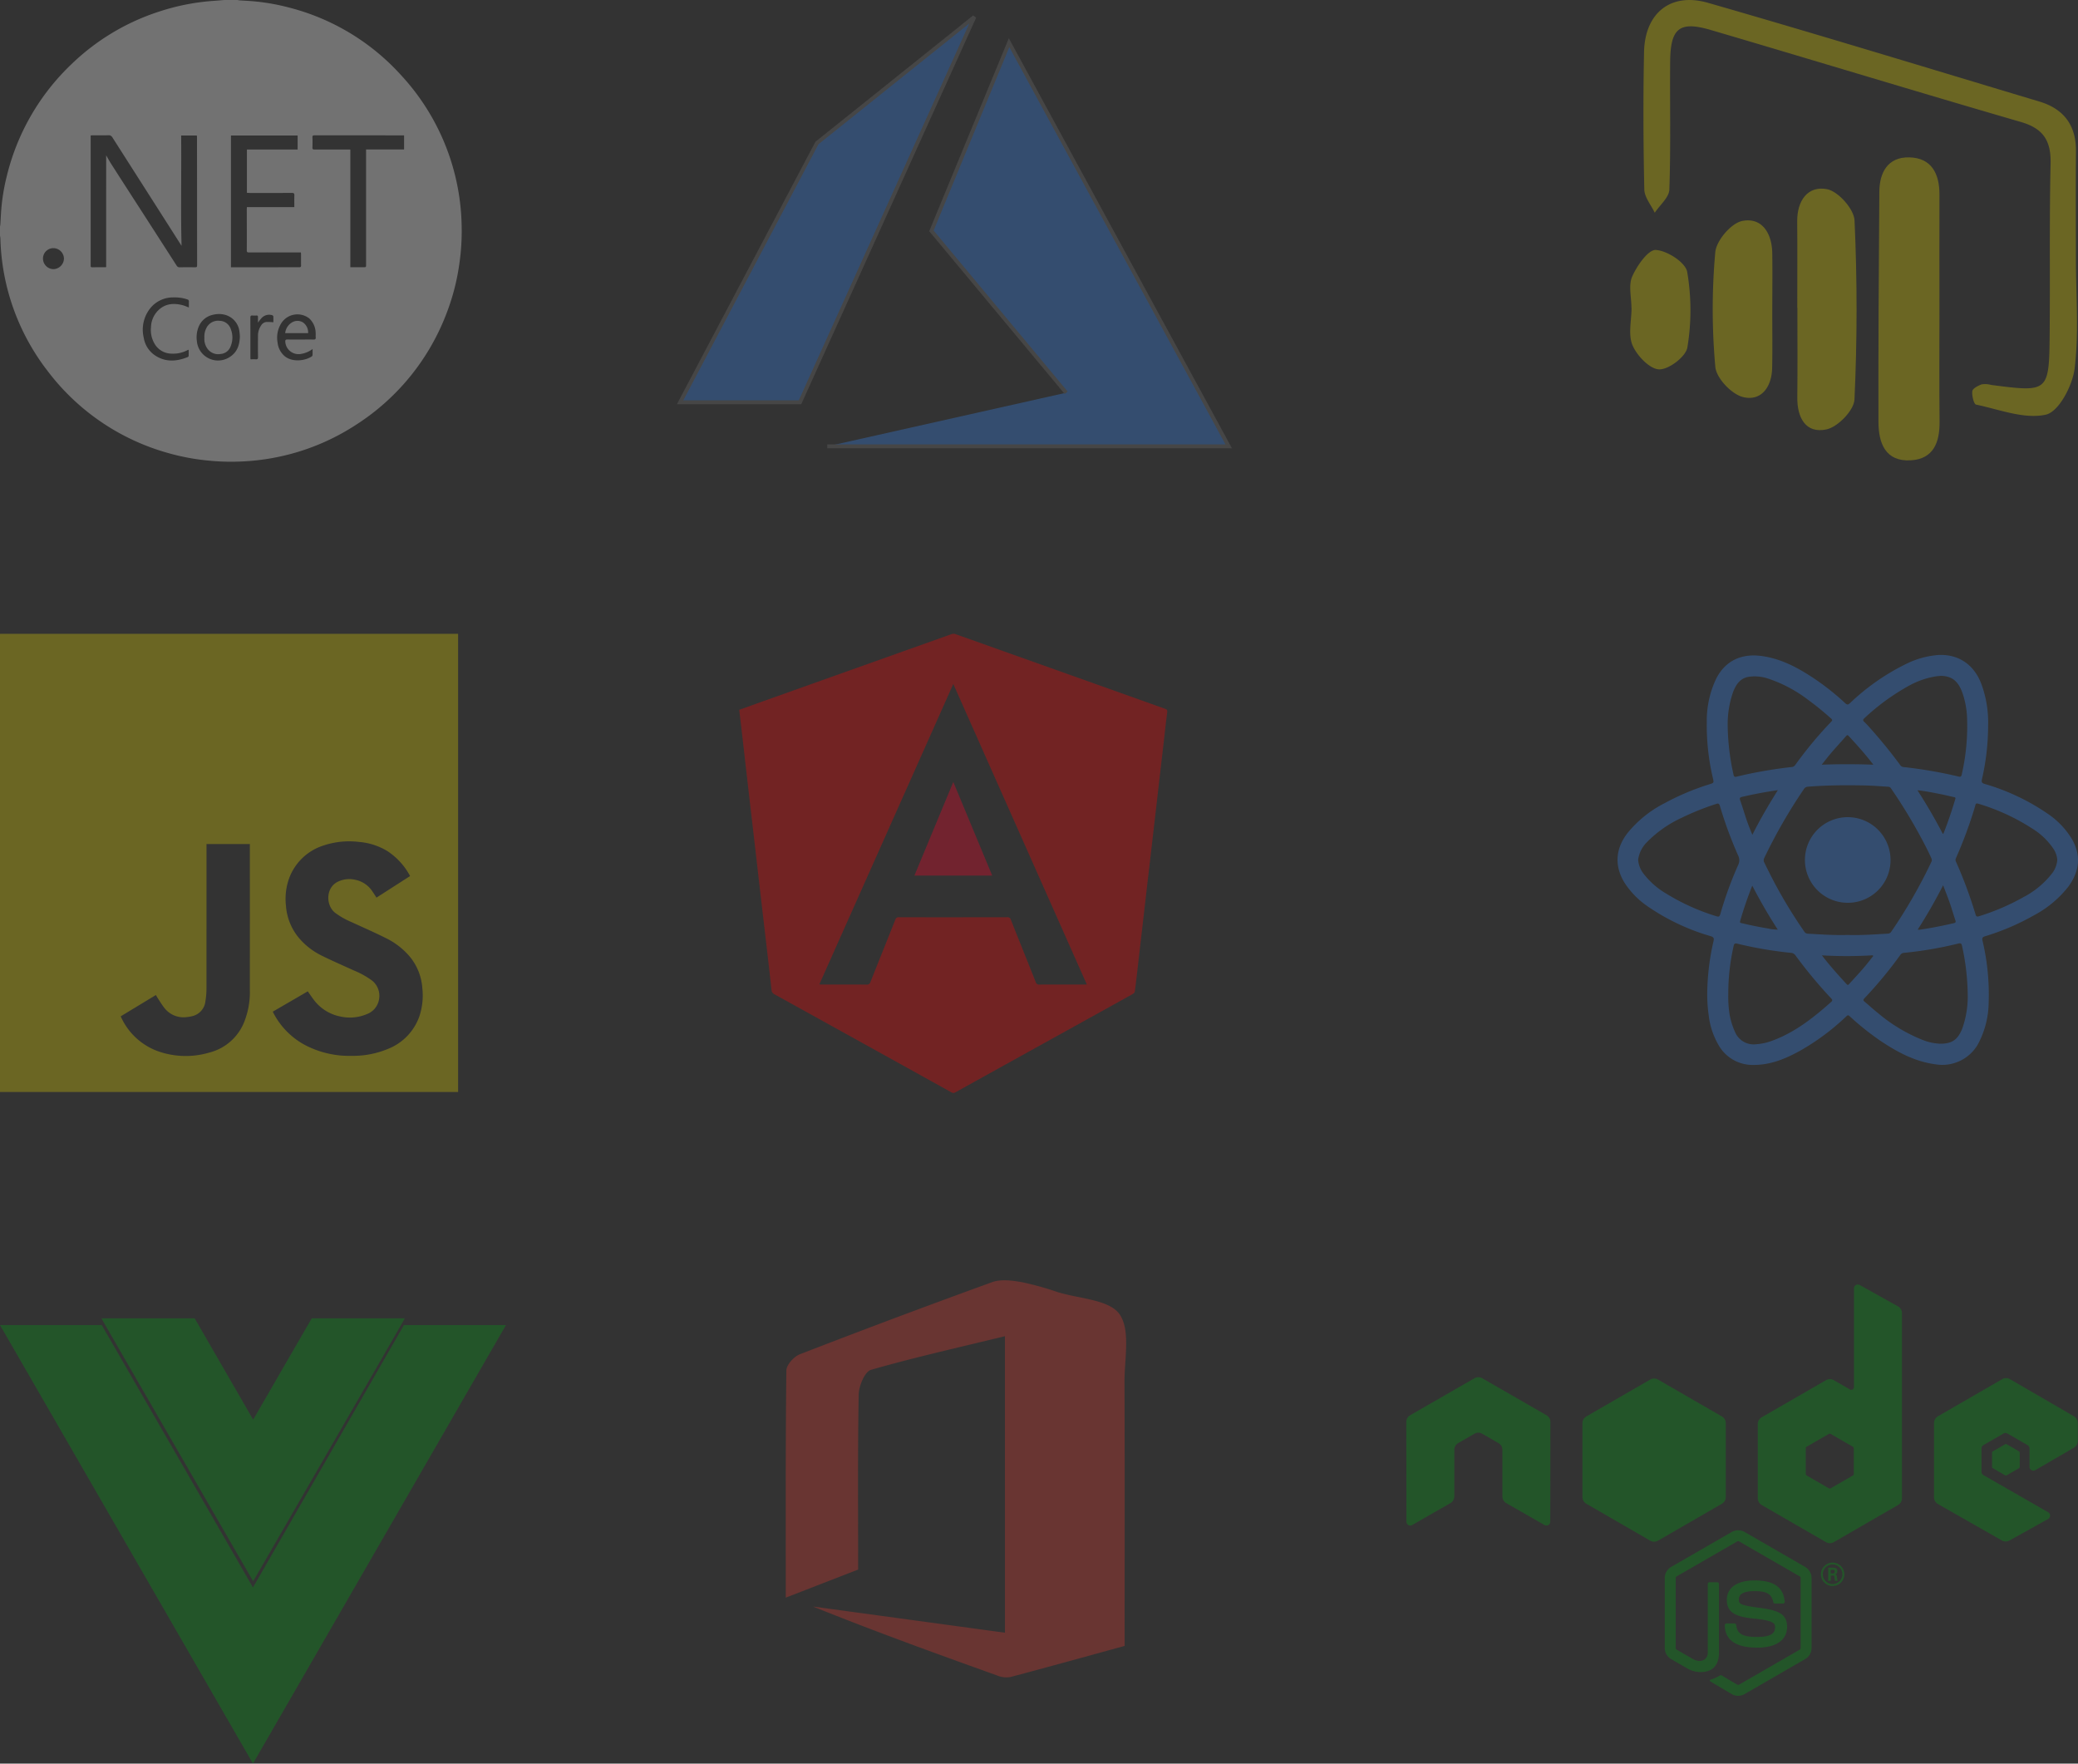 <svg xmlns="http://www.w3.org/2000/svg" xmlns:xlink="http://www.w3.org/1999/xlink" width="540.822" height="458.942" viewBox="0 0 540.822 458.942">
  <rect x="0" y="0" width="540.822" height="458.942" fill="#333333" stroke="none"/>
  <defs>
    <clipPath id="clip-path">
      <path id="Path_291" data-name="Path 291" d="M172.38,82.814,155.737,92.42a2.009,2.009,0,0,0-1.006,1.741v19.226a2.008,2.008,0,0,0,1.006,1.74l16.645,9.614a2.014,2.014,0,0,0,2.011,0l16.642-9.614a2.013,2.013,0,0,0,1-1.74V94.161a2.009,2.009,0,0,0-1.007-1.741l-16.64-9.606a2.023,2.023,0,0,0-2.015,0" transform="translate(-154.731 -82.545)" fill="#00a313"/>
    </clipPath>
  </defs>
  <g id="tools-full-color" transform="translate(-1165.999 -3013)">
    <g id="Group_771" data-name="Group 771" transform="translate(1165.999 3013)">
      <g id="Group_115" data-name="Group 115" transform="translate(0.001 164.939)">
        <path id="Path_274" data-name="Path 274" d="M-426.861,39.4H-546.087V-79.826h119.226Zm-48.23-20.9c.1.207.171.37.256.526a19.806,19.806,0,0,0,8.016,8.1A24.767,24.767,0,0,0-454.567,30a23.553,23.553,0,0,0,9.417-1.793,14.146,14.146,0,0,0,8.214-8.509,17.135,17.135,0,0,0,.773-7.233,14.469,14.469,0,0,0-3.182-8.174A18.925,18.925,0,0,0-445.5-.56c-2.957-1.494-6-2.819-9.012-4.207a20.444,20.444,0,0,1-4.384-2.481c-2.38-1.913-2.416-6.261.455-7.92a6.827,6.827,0,0,1,4.754-.659,6.957,6.957,0,0,1,4.553,3.084c.351.5.668,1.014,1.031,1.568l8.745-5.615a17.689,17.689,0,0,0-5.864-6.466,16.672,16.672,0,0,0-7.413-2.409,21.072,21.072,0,0,0-9.239.92,14.07,14.07,0,0,0-8.921,8.426,15.757,15.757,0,0,0-.873,7.212,14.66,14.66,0,0,0,3.591,8.674,18.416,18.416,0,0,0,5.64,4.317c2.748,1.363,5.566,2.584,8.359,3.856a23.044,23.044,0,0,1,4.519,2.451,5.057,5.057,0,0,1,2.134,5.018,4.952,4.952,0,0,1-3.142,3.914,11.335,11.335,0,0,1-6.892.648,11.388,11.388,0,0,1-7.181-4.658c-.457-.6-.874-1.235-1.343-1.9Zm-5.969-43.624h-11.281v.8q0,18.336-.011,36.672a19.965,19.965,0,0,1-.269,3.4,4.45,4.45,0,0,1-3.1,3.829,8.22,8.22,0,0,1-1.6.314,6.292,6.292,0,0,1-5.953-2.322c-.594-.747-1.092-1.572-1.623-2.369-.216-.325-.4-.67-.617-1.03l-9.159,5.546a16.864,16.864,0,0,0,9.648,9.065,21.632,21.632,0,0,0,13.4.371,13.278,13.278,0,0,0,8.963-7.647,20.927,20.927,0,0,0,1.6-8.652q.014-18.683,0-37.367Z" transform="translate(546.087 79.826)" fill="#ead801" opacity="0.31"/>
      </g>
      <g id="Group_117" data-name="Group 117" transform="translate(0.001 343.072)" opacity="0.31">
        <path id="Path_279" data-name="Path 279" d="M-334.348,42.261q-2.578,4.489-5.156,8.977-16.868,29.227-33.742,58.451c-.17.294-.346.584-.57.961-.157-.252-.264-.413-.361-.58q-19.4-33.612-38.807-67.226c-.109-.189-.2-.387-.3-.581h24.23c.1.172.208.343.308.517l14.581,25.256c.1.166.2.33.336.566.146-.228.248-.371.336-.523q3.776-6.538,7.549-13.077,3.681-6.371,7.369-12.738Z" transform="translate(439.71 -42.261)" fill="#00a313"/>
        <path id="Path_280" data-name="Path 280" d="M-588.249,172.336-654.087,58.217h26.472l39.366,68.293,39.3-68.293h26.542Z" transform="translate(654.087 -56.466)" fill="#00a313"/>
      </g>
      <g id="Group_118" data-name="Group 118" transform="translate(0 0)" opacity="0.31">
        <path id="Path_281" data-name="Path 281" d="M2233.435-421.768h3.405c.212.034.423.084.636.1,1.081.074,2.164.122,3.244.211a55.174,55.174,0,0,1,9.635,1.677,58.944,58.944,0,0,1,28.844,17.33,59.237,59.237,0,0,1,15.992,39.729,57.73,57.73,0,0,1-.561,9.28,57.55,57.55,0,0,1-3.152,12.622,59.511,59.511,0,0,1-23.7,29.544,59.053,59.053,0,0,1-29.3,9.571,59.11,59.11,0,0,1-9.84-.271,57.465,57.465,0,0,1-9.739-1.869,59.265,59.265,0,0,1-31.346-21.223,58.738,58.738,0,0,1-12.411-34.557c-.011-.313-.073-.624-.111-.936v-2.2c.034-.212.085-.422.1-.635.079-1.23.133-2.462.224-3.691a53.043,53.043,0,0,1,1.415-8.707,59.614,59.614,0,0,1,17.051-29.447,58.893,58.893,0,0,1,22.745-13.552,58.274,58.274,0,0,1,14.28-2.766C2231.714-421.621,2232.574-421.7,2233.435-421.768Zm-30.764,40.417c.4.692.831,1.5,1.324,2.27q3.656,5.709,7.34,11.4,4.838,7.508,9.666,15.021a.867.867,0,0,0,.85.453c1.235-.024,2.471-.009,3.706-.009.781,0,.782,0,.781-.793q-.012-16.427-.026-32.854c0-.133,0-.268-.009-.4a1.432,1.432,0,0,0-.061-.239h-4.058c.1,9.615-.147,19.19.11,28.712-1.779-2.792-3.587-5.633-5.4-8.472q-6.3-9.87-12.6-19.744a1.047,1.047,0,0,0-1.041-.561c-1.351.037-2.7.012-4.057.014-.175,0-.351.018-.561.029v33.606a1.943,1.943,0,0,1,0,.25c-.046.348.1.464.45.458,1.085-.019,2.17-.006,3.255-.009a2.27,2.27,0,0,0,.326-.047Zm49.83-5.156h-17.355v34.292h.638q4.932,0,9.865,0c2.42,0,4.841-.016,7.261-.006.372,0,.493-.109.485-.483-.021-.984,0-1.97-.006-2.955a3.8,3.8,0,0,0-.05-.417h-.677c-4.273,0-8.546-.015-12.819,0-.419,0-.576-.077-.573-.542.017-3.572,0-7.145,0-10.717,0-.16.016-.321.028-.538h12.343c0-1.058-.028-2.057.012-3.054.021-.52-.159-.642-.654-.639-3.672.019-7.345.011-11.017.008-.226,0-.452-.025-.684-.039V-382.86h13.2Zm13.716,3.645v30.634h3.372c.725,0,.725,0,.725-.729q0-14.62,0-29.24v-.675h9.892v-3.669h-1.126q-11.064,0-22.129-.005c-.378,0-.625.012-.6.516.043.882.034,1.769,0,2.653-.015.433.145.525.547.523,2.87-.015,5.74-.008,8.611-.008Zm-9.823,51.919a6.817,6.817,0,0,1-2.993,1.274,3.456,3.456,0,0,1-4.114-3.142c-.029-.443.074-.62.56-.609,1.334.031,2.669.011,4,.011.935,0,1.87-.019,2.8.008.444.012.6-.144.559-.58-.033-.364.016-.735-.013-1.1a5.27,5.27,0,0,0-1.679-3.829,4.99,4.99,0,0,0-7.261,1.243,7.07,7.07,0,0,0-.965,5.084,5.356,5.356,0,0,0,1.8,3.467c1.883,1.623,5.218,1.318,7.052.129a.532.532,0,0,0,.232-.346C2256.409-329.813,2256.393-330.294,2256.393-330.943Zm-32.2-10.807c0-.553-.013-1.046.005-1.539a.523.523,0,0,0-.431-.57,10.389,10.389,0,0,0-3.74-.513,7.587,7.587,0,0,0-6.041,3.024,8.926,8.926,0,0,0-1.544,7.444,6.841,6.841,0,0,0,2.882,4.581c2.748,1.855,5.649,1.651,8.581.474a.411.411,0,0,0,.23-.28c.023-.522.011-1.046.011-1.631a3.753,3.753,0,0,0-.357.135,7.953,7.953,0,0,1-4.1.882,5.146,5.146,0,0,1-4.264-2.31,7.057,7.057,0,0,1-1.09-4.578,6.36,6.36,0,0,1,2.272-4.723c1.8-1.495,3.866-1.537,6.008-.979C2223.121-342.2,2223.6-341.97,2224.194-341.749Zm13.274,7.481c-.023-.26-.033-.678-.1-1.087a5.118,5.118,0,0,0-3.633-4.453,6.235,6.235,0,0,0-3.258-.046,5.167,5.167,0,0,0-3.671,2.97,7.15,7.15,0,0,0-.528,3.9,5.534,5.534,0,0,0,8.587,4.1C2236.742-330.09,2237.419-331.958,2237.468-334.268Zm4.714-3.549c0-.483-.012-.96,0-1.437.011-.305-.109-.421-.41-.407a6.264,6.264,0,0,1-1,0c-.48-.055-.577.153-.574.594.016,3.4.008,6.807.01,10.211,0,.178.016.355.028.586.473,0,.906-.03,1.332.008.474.042.631-.11.623-.6-.028-1.868-.02-3.737-.008-5.606a4.662,4.662,0,0,1,.83-2.628,1.815,1.815,0,0,1,1.335-.882,14.81,14.81,0,0,1,1.837.075c0-.456.017-1-.014-1.548-.007-.107-.187-.263-.314-.3a2.691,2.691,0,0,0-2.678.684A12.145,12.145,0,0,0,2242.181-337.817Zm-53.275-19.377a2.711,2.711,0,0,0-2.681,2.716,2.764,2.764,0,0,0,2.723,2.751,2.812,2.812,0,0,0,2.732-2.766A2.78,2.78,0,0,0,2188.906-357.194Z" transform="translate(-2175.038 421.768)" fill="#fff"/>
        <path id="Path_282" data-name="Path 282" d="M2921.47,414.374h-5.963a3.64,3.64,0,0,1,1.689-2.731,2.721,2.721,0,0,1,3.028.013A3.184,3.184,0,0,1,2921.47,414.374Z" transform="translate(-2841.279 -327.689)" fill="#fff"/>
        <path id="Path_283" data-name="Path 283" d="M2705.582,415.369a4.694,4.694,0,0,1,.491-2.453,3.378,3.378,0,0,1,3.485-1.935,3.113,3.113,0,0,1,2.9,2.174,5.949,5.949,0,0,1-.073,4.526,2.989,2.989,0,0,1-2.587,1.928,3.445,3.445,0,0,1-3.489-1.473A4.289,4.289,0,0,1,2705.582,415.369Z" transform="translate(-2652.385 -327.493)" fill="#fff"/>
      </g>
    </g>
    <g id="Group_770" data-name="Group 770" transform="translate(1532.001 3013.001)">
      <g id="Group_119" data-name="Group 119" transform="translate(54.98 170.436)" opacity="0.31">
        <path id="Path_284" data-name="Path 284" d="M2394.2-141.619a21.191,21.191,0,0,0-6.469-6.742,56.8,56.8,0,0,0-16.268-7.67c-.632-.2-.907-.385-.734-1.184a62.394,62.394,0,0,0,1.617-14.054,28.9,28.9,0,0,0-1.718-10.669c-1.882-5.109-5.942-7.913-11.233-7.648a22.608,22.608,0,0,0-8.36,2.313,58.194,58.194,0,0,0-14.623,10.195c-.466.425-.733.516-1.24.048a65.1,65.1,0,0,0-7.466-6c-4.366-2.981-8.927-5.55-14.278-6.291-5.085-.7-9.318,1.048-11.8,5.783a25.348,25.348,0,0,0-2.5,11.341,59.658,59.658,0,0,0,1.591,14.664c.27,1.209.283,1.215-.861,1.578a64.234,64.234,0,0,0-11.664,4.906,29.856,29.856,0,0,0-9.783,7.905c-3.064,4.057-3.351,8.427-.729,12.763a21.716,21.716,0,0,0,6.2,6.3,56.547,56.547,0,0,0,16.271,7.669c.74.231.9.519.73,1.272a63.413,63.413,0,0,0-1.634,13.118,39.144,39.144,0,0,0,.367,6.142,19.988,19.988,0,0,0,2.5,7.671,10.171,10.171,0,0,0,9.08,5.3c4.448.046,8.372-1.579,12.149-3.657a61.056,61.056,0,0,0,12.131-9.022c.321-.3.5-.305.827-.008a70.336,70.336,0,0,0,7.734,6.215c4.5,3.038,9.179,5.615,14.711,6.323a10.682,10.682,0,0,0,10.954-5.24A23.544,23.544,0,0,0,2372.49-99.2a60.575,60.575,0,0,0-1.6-16.033c-.15-.688-.014-.95.644-1.155a62.5,62.5,0,0,0,12.727-5.446,28.09,28.09,0,0,0,8.95-7.451C2396.075-133.186,2396.646-137.289,2394.2-141.619Zm-54.09-31.494a57.891,57.891,0,0,1,11.209-8.24,21.678,21.678,0,0,1,7.436-2.677c.422-.057.848-.087,1.273-.129,2.828.045,4.471,1.293,5.594,4.313a22.434,22.434,0,0,1,1.24,6.432,56.636,56.636,0,0,1-1.376,14.916c-.1.513-.282.679-.8.548a117.547,117.547,0,0,0-14.374-2.481,1.1,1.1,0,0,1-.831-.489c-2.531-3.452-5.247-6.753-8.1-9.939-.4-.446-.807-.89-1.246-1.3C2339.768-172.5,2339.695-172.733,2340.114-173.113ZM2307.8-120.327a95.842,95.842,0,0,1,3.169-9.24,132.081,132.081,0,0,0,6.631,11.441,11.444,11.444,0,0,1-2.671-.321c-2.248-.362-4.478-.818-6.693-1.353C2307.94-119.872,2307.68-119.886,2307.8-120.327Zm.554-32.352c3.016-.7,6.054-1.271,9.266-1.737-2.361,3.78-4.576,7.512-6.623,11.612a50.715,50.715,0,0,1-1.832-4.844c-.454-1.379-.864-2.773-1.356-4.138C2307.588-152.4,2307.809-152.552,2308.356-152.679Zm5.774,17.176a1.292,1.292,0,0,1-.038-1.271,136.528,136.528,0,0,1,10.282-17.875,1.316,1.316,0,0,1,1.09-.668c4.988-.4,9.985-.413,14.981-.316,1.965.038,3.927.222,5.892.324a.918.918,0,0,1,.76.467,137.148,137.148,0,0,1,7.268,11.809c1.134,2.081,2.242,4.175,3.215,6.339a1.03,1.03,0,0,1-.007.964,133.316,133.316,0,0,1-10.4,18.1,1.144,1.144,0,0,1-.976.555c-3.476.2-6.95.46-10.4.342-3.493.107-6.938-.138-10.387-.335a1.056,1.056,0,0,1-.894-.527,126.038,126.038,0,0,1-6.736-10.828C2316.484-130.743,2315.295-133.116,2314.131-135.5Zm46.511,5.831c.61,1.612,1.192,3.056,1.7,4.525.524,1.505.971,3.037,1.469,4.551.123.373.183.655-.315.773-2.962.7-5.945,1.286-8.957,1.723a3.349,3.349,0,0,1-.518-.023C2356.415-121.865,2358.579-125.634,2360.642-129.671Zm3.16-22.4c-.9,3.009-1.9,5.977-3.058,8.9-.018.045-.086.069-.183.144-2-3.857-4.178-7.6-6.609-11.361,2.173.221,4.155.647,6.143,1.032,1.118.216,2.221.508,3.336.744C2363.76-152.545,2363.927-152.49,2363.8-152.071Zm-28.437-16.394c.218-.248.377-.391.671-.074,2.208,2.383,4.381,4.795,6.443,7.5-4.521-.16-8.894-.169-13.448,0,.922-1.141,1.73-2.192,2.592-3.2C2332.852-165.663,2334.123-167.051,2335.366-168.464Zm-29.429-11.392c.754-1.973,1.842-3.689,4.118-4.055a11.01,11.01,0,0,1,4.9.419,35.78,35.78,0,0,1,10.341,5.42,77.606,77.606,0,0,1,6.179,5.008c.327.285.392.477.059.818a102.771,102.771,0,0,0-9.4,11.313,1.269,1.269,0,0,1-1,.514,117.173,117.173,0,0,0-14.288,2.5c-.439.111-.64.005-.749-.5A61.508,61.508,0,0,1,2304.569-171,25.456,25.456,0,0,1,2305.937-179.857Zm-3.3,57.733c-.171.6-.382.726-1,.523a55.966,55.966,0,0,1-13-5.853,20.589,20.589,0,0,1-6.11-5.41,6.732,6.732,0,0,1-1.26-3.436,7.96,7.96,0,0,1,2.389-4.686,30.523,30.523,0,0,1,8.938-6.238,68.177,68.177,0,0,1,8.967-3.6c.61-.2.8-.081.989.533a105.426,105.426,0,0,0,4.721,12.834,2.749,2.749,0,0,1,.047,2.48A95.811,95.811,0,0,0,2302.639-122.123Zm28.824,22.858c-4.665,4.156-9.536,7.991-15.516,10.134a14.478,14.478,0,0,1-4,.842,5.233,5.233,0,0,1-5.421-3.1,18.68,18.68,0,0,1-1.6-5.646,32.179,32.179,0,0,1-.2-4.525,55.976,55.976,0,0,1,1.39-12.281c.12-.59.315-.78.954-.624a101.983,101.983,0,0,0,13.954,2.386,1.568,1.568,0,0,1,1.2.679,120.147,120.147,0,0,0,9.285,11.179C2331.9-99.814,2331.834-99.6,2331.463-99.265Zm4.81-4.8c-.2.223-.386.529-.746.136-2.175-2.377-4.345-4.756-6.43-7.493a110.056,110.056,0,0,0,13.235-.015l.114.2c-.851,1.058-1.674,2.141-2.562,3.167C2338.708-106.714,2337.483-105.4,2336.273-104.07Zm29.37,11.637c-1.156,2.983-2.752,4.071-5.927,3.994a13.874,13.874,0,0,1-4.482-1.008,42.109,42.109,0,0,1-11.4-6.84c-1.25-.992-2.425-2.079-3.65-3.1-.373-.312-.363-.514-.023-.87a107.766,107.766,0,0,0,9.324-11.26,1.278,1.278,0,0,1,.991-.566,98.88,98.88,0,0,0,14.041-2.4c.624-.155.9-.137,1.057.626a61.817,61.817,0,0,1,1.462,12.189A25.194,25.194,0,0,1,2365.643-92.433Zm23.446-40.446a22.829,22.829,0,0,1-7.562,6.315,59.284,59.284,0,0,1-11.542,4.956c-.616.2-.76.017-.919-.517a114.978,114.978,0,0,0-5.092-13.706.993.993,0,0,1,0-.886,112.585,112.585,0,0,0,5-13.556c.111-.377.1-.851.812-.622a54.621,54.621,0,0,1,14.173,6.546,17.936,17.936,0,0,1,5.532,5.4,6.146,6.146,0,0,1,.863,2.645A6.609,6.609,0,0,1,2389.089-132.879Z" transform="translate(-2275.899 189.602)" fill="#3888f4"/>
        <path id="Path_285" data-name="Path 285" d="M2570.856,78.534a11.14,11.14,0,1,1,11.133-11.143A11.1,11.1,0,0,1,2570.856,78.534Z" transform="translate(-2510.939 -14.037)" fill="#3888f4"/>
      </g>
      <g id="Group_123" data-name="Group 123" transform="translate(0 334.277)" opacity="0.31">
        <path id="Path_286" data-name="Path 286" d="M246.141,258.945a3.321,3.321,0,0,1-1.655-.442l-5.269-3.119c-.787-.44-.4-.6-.143-.685a10.63,10.63,0,0,0,2.382-1.087.4.4,0,0,1,.392.028l4.048,2.4a.533.533,0,0,0,.489,0l15.782-9.11a.5.5,0,0,0,.241-.427V228.292a.507.507,0,0,0-.244-.435l-15.776-9.1a.486.486,0,0,0-.486,0l-15.773,9.1a.5.5,0,0,0-.25.431V246.5a.486.486,0,0,0,.245.423l4.322,2.5c2.347,1.173,3.781-.209,3.781-1.6V229.845a.45.45,0,0,1,.458-.454h2a.452.452,0,0,1,.454.454v17.983c0,3.129-1.707,4.926-4.673,4.926a6.764,6.764,0,0,1-3.638-.988l-4.14-2.386a3.337,3.337,0,0,1-1.655-2.88V228.288a3.316,3.316,0,0,1,1.655-2.876l15.8-9.114a3.46,3.46,0,0,1,3.318,0l15.779,9.118a3.33,3.33,0,0,1,1.655,2.876V246.5a3.339,3.339,0,0,1-1.655,2.876L247.8,258.494a3.315,3.315,0,0,1-1.663.442" transform="translate(-159.764 -151.914)" fill="#00a313"/>
        <path id="Path_287" data-name="Path 287" d="M288.143,266.338c-6.906,0-8.353-3.17-8.353-5.829a.454.454,0,0,1,.457-.454h2.039a.457.457,0,0,1,.45.386c.308,2.077,1.225,3.125,5.4,3.125,3.326,0,4.741-.751,4.741-2.515,0-1.015-.4-1.77-5.57-2.276-4.322-.427-6.992-1.379-6.992-4.835,0-3.184,2.686-5.08,7.186-5.08,5.053,0,7.557,1.754,7.873,5.523a.46.46,0,0,1-.122.352.47.47,0,0,1-.336.146h-2.05a.453.453,0,0,1-.443-.356c-.494-2.185-1.687-2.884-4.93-2.884-3.631,0-4.053,1.264-4.053,2.212,0,1.15.5,1.485,5.4,2.133,4.851.644,7.154,1.553,7.154,4.962,0,3.437-2.868,5.408-7.869,5.408m19.223-19.314h.529a.46.46,0,0,0,.518-.482c0-.466-.32-.466-.5-.466h-.545Zm-.644-1.493h1.173c.4,0,1.193,0,1.193.9a.784.784,0,0,1-.644.838c.47.031.5.34.565.774a3.332,3.332,0,0,0,.178.9h-.723c-.02-.158-.13-1.027-.13-1.075-.047-.194-.115-.288-.356-.288h-.6v1.367h-.66Zm-1.41,1.7a2.55,2.55,0,1,0,2.54-2.544,2.553,2.553,0,0,0-2.54,2.544m5.594.012a3.042,3.042,0,1,1-3.042-3.042,3.051,3.051,0,0,1,3.042,3.042" transform="translate(-196.892 -171.856)" fill="#00a313"/>
        <path id="Path_288" data-name="Path 288" d="M37.506,35.772a2.021,2.021,0,0,0-1.011-1.756L19.762,24.389a1.955,1.955,0,0,0-.92-.265H18.67a1.987,1.987,0,0,0-.924.265L1.013,34.016A2.036,2.036,0,0,0,0,35.774L.038,61.706a1,1,0,0,0,.5.873.956.956,0,0,0,1,0l9.947-5.7A2.04,2.04,0,0,0,12.5,55.128V43.014a2.016,2.016,0,0,1,1.009-1.75l4.235-2.439a2.011,2.011,0,0,1,1.012-.272,1.973,1.973,0,0,1,1.005.271L24,41.262a2.016,2.016,0,0,1,1.012,1.75V55.126A2.046,2.046,0,0,0,26.02,56.88l9.941,5.693a.988.988,0,0,0,1.012,0,1.015,1.015,0,0,0,.5-.873Zm78.958,13.5a.5.5,0,0,1-.253.437l-5.747,3.313a.506.506,0,0,1-.5,0l-5.748-3.313a.5.5,0,0,1-.253-.437V42.638a.509.509,0,0,1,.249-.439l5.744-3.318a.511.511,0,0,1,.51,0l5.748,3.318a.5.5,0,0,1,.253.439ZM118.016.128a1.01,1.01,0,0,0-1.5.884V26.69a.707.707,0,0,1-1.06.612l-4.192-2.414a2.017,2.017,0,0,0-2.02,0L92.5,34.549a2.016,2.016,0,0,0-1.011,1.746V55.621a2.022,2.022,0,0,0,1.011,1.75l16.738,9.667a2.03,2.03,0,0,0,2.022,0L128,57.367a2.026,2.026,0,0,0,1.011-1.75V7.452a2.025,2.025,0,0,0-1.039-1.766Zm55.739,42.335a2.021,2.021,0,0,0,1-1.747V36.033a2.022,2.022,0,0,0-1.006-1.748L157.122,24.63a2.019,2.019,0,0,0-2.027,0l-16.734,9.659a2.018,2.018,0,0,0-1.011,1.75V55.357a2.028,2.028,0,0,0,1.019,1.758L155,66.592a2.015,2.015,0,0,0,1.983.012l10.058-5.59a1.009,1.009,0,0,0,.008-1.758l-16.837-9.663a1,1,0,0,1-.51-.873V42.66a1,1,0,0,1,.505-.876l5.238-3.022a1,1,0,0,1,1.007,0l5.243,3.022a1.007,1.007,0,0,1,.505.873v4.764a1.008,1.008,0,0,0,1.517.873Z" transform="translate(-0.001 -0.001)" fill="#00a313" fill-rule="evenodd"/>
        <path id="Path_289" data-name="Path 289" d="M517.957,140.141a.384.384,0,0,1,.387,0l3.212,1.853a.388.388,0,0,1,.193.336v3.71a.388.388,0,0,1-.193.336l-3.212,1.853a.384.384,0,0,1-.387,0l-3.21-1.853a.386.386,0,0,1-.2-.336v-3.71a.382.382,0,0,1,.194-.336Z" transform="translate(-362.095 -98.582)" fill="#00a313" fill-rule="evenodd"/>
        <g id="Group_122" data-name="Group 122" transform="translate(45.845 24.457)">
          <g id="Group_121" data-name="Group 121" clip-path="url(#clip-path)">
            <g id="Group_120" data-name="Group 120" transform="translate(-16.82 -14.744)">
              <path id="Path_290" data-name="Path 290" d="M168.908,55.771l-46.9-22.988L97.963,81.838l46.9,22.989Z" transform="translate(-97.963 -32.783)" fill="#00a313"/>
            </g>
          </g>
        </g>
      </g>
      <g id="Group_129" data-name="Group 129" transform="translate(58.279 0)" opacity="0.31">
        <path id="Path_302" data-name="Path 302" d="M-607.028,50.634c.008,9.425.8,18.947-.337,28.234-.544,4.437-4.112,11.23-7.45,11.991-5.593,1.273-12.116-1.333-18.186-2.6-.6-.126-1.137-2.345-.99-3.5.091-.7,1.486-1.422,2.429-1.765a5.709,5.709,0,0,1,2.459.144c15.027,1.941,15.1,1.945,15.245-13.5.139-14.7-.1-29.4.241-44.086.134-5.9-1.839-9.132-7.706-10.835-26.943-7.825-53.779-16.019-80.7-23.938-8.2-2.41-10.537-.5-10.609,8.247-.09,11.091.174,22.191-.208,33.269-.07,2.053-2.474,4.027-3.8,6.035-.948-2.013-2.673-4.011-2.717-6.045-.26-11.919-.313-23.849-.069-35.768.208-10.153,6.914-15.614,16.649-12.815C-673.94-8.01-645.252.778-616.515,9.4q9.59,2.877,9.5,12.954C-607.094,31.783-607.038,41.208-607.028,50.634Z" transform="translate(723.027 17.033)" fill="#ead801"/>
        <path id="Path_303" data-name="Path 303" d="M-667.19,47.05c0,9.711-.07,19.424.033,29.137.057,5.348-1.552,9.706-7.457,10.066-6.676.407-8.433-4.542-8.447-9.969-.05-19.977.084-39.956.231-59.933.037-5.043,2.234-9.023,7.718-8.934,5.839.094,7.943,4.224,7.926,9.661C-667.216,27.07-667.195,37.059-667.19,47.05Z" transform="translate(747.668 33.534)" fill="#ead801"/>
        <path id="Path_304" data-name="Path 304" d="M-695.673,43.293c0-7.5.052-14.991-.017-22.484-.048-5.358,2.717-9.356,7.762-8.393,2.91.554,7.023,5.176,7.159,8.125.712,15.513.7,31.093-.015,46.607-.129,2.822-4.325,7.152-7.288,7.783-5.4,1.151-7.647-3.04-7.589-8.319.085-7.772.022-15.545.022-23.318Z" transform="translate(739.151 36.812)" fill="#ead801"/>
        <path id="Path_305" data-name="Path 305" d="M-693.318,40.677c-.008,4.985.077,9.971-.032,14.952-.109,4.913-2.839,8.735-7.586,7.551-2.981-.744-6.938-4.911-7.2-7.835a166.31,166.31,0,0,1-.017-29.844c.271-3.03,4.13-7.562,7.006-8.139,5.145-1.03,7.745,3.206,7.825,8.363C-693.247,30.708-693.308,35.692-693.318,40.677Z" transform="translate(730.29 40.142)" fill="#ead801"/>
        <path id="Path_306" data-name="Path 306" d="M-721.32,36.851c0-2.75-.816-5.861.208-8.159,1.253-2.812,4.169-7,6.143-6.887,2.951.176,7.7,3.229,8.157,5.7a59.013,59.013,0,0,1,.052,19.649c-.382,2.39-4.807,5.775-7.324,5.723-2.444-.052-5.765-3.519-6.941-6.241-1.2-2.785-.266-6.487-.266-9.787Z" transform="translate(721.638 43.244)" fill="#ead801"/>
      </g>
    </g>
    <g id="Group_772" data-name="Group 772" transform="translate(1343 3017.399)">
      <g id="Group_116" data-name="Group 116" transform="translate(15.396 160.539)" opacity="0.31">
        <path id="Path_277" data-name="Path 277" d="M-249.659,128.944c2.027-.726,4.014-1.441,6-2.15q24.62-8.778,49.246-17.542a1.6,1.6,0,0,1,1-.014q27.294,9.708,54.581,19.439c.5.177.625.377.553.929-.35,2.673-.627,5.356-.935,8.034-.313,2.72-.637,5.438-.95,8.158-.269,2.328-.529,4.658-.8,6.986q-.46,4.018-.926,8.036-.41,3.554-.821,7.108-.409,3.523-.822,7.045c-.269,2.328-.53,4.657-.8,6.985q-.406,3.523-.818,7.046-.4,3.492-.8,6.985c-.244,2.1-.478,4.2-.762,6.3-.032.234-.326.5-.564.629q-8.372,4.661-16.761,9.292-14.669,8.124-29.333,16.258a.95.95,0,0,1-1.065.023q-22.983-12.756-45.985-25.475a1.388,1.388,0,0,1-.844-1.207c-.491-4.6-1.04-9.2-1.573-13.8q-.782-6.745-1.569-13.49c-.436-3.775-.861-7.552-1.3-11.327-.438-3.8-.887-7.59-1.324-11.386q-.717-6.22-1.423-12.441C-248.846,135.921-249.249,132.477-249.659,128.944Zm90.469,71.486-34.762-78.213L-228.819,200.4c.328.015.549.035.769.035,3.845,0,7.69-.014,11.534.017a.929.929,0,0,0,1.023-.722c2.14-5.4,4.316-10.778,6.453-16.175a.854.854,0,0,1,.956-.628q14.059.019,28.119-.007a.889.889,0,0,1,1,.66c2.144,5.415,4.324,10.816,6.474,16.229a.863.863,0,0,0,.957.634c3.865-.022,7.731-.012,11.6-.012Z" transform="translate(249.659 -109.166)" fill="red"/>
        <path id="Path_278" data-name="Path 278" d="M125.652,418.009l10.128,24.366H115.526Z" transform="translate(-69.941 -379.457)" fill="#ff0026"/>
      </g>
      <g id="Group_769" data-name="Group 769" transform="translate(0 0)" opacity="0.31">
        <path id="Path_2576" data-name="Path 2576" d="M-22834.373-21532.432h31.211l45.385-100.291-40.982,32.816Z" transform="translate(22834.373 21632.723)" fill="#3888f4" stroke="#707070" stroke-width="1"/>
        <path id="Path_2577" data-name="Path 2577" d="M-22806.758-21522.84h104.486l-57.166-105.051-20.209,48.971,35.063,42.129" transform="translate(22845.057 21634.596)" fill="#3888f4" stroke="#707070" stroke-width="1"/>
      </g>
      <path id="Path_2578" data-name="Path 2578" d="M-435.718-33.84c-12.243,2.98-23.652,5.528-34.868,8.752-1.6.459-3.146,4.179-3.189,6.419-.28,14.993-.146,29.992-.146,45.549l-18.84,7.312c0-20.373-.078-39.749.156-59.121.017-1.456,1.97-3.619,3.505-4.213q24.915-9.652,50.039-18.763c2.249-.812,5.1-.457,7.574-.033a76.374,76.374,0,0,1,9.5,2.622c5.571,1.721,13.371,1.928,16.068,5.717,2.931,4.115,1.3,11.595,1.32,17.609.085,22.727.034,45.455.034,68.745-10.007,2.744-19.886,5.494-29.8,8.112a6.154,6.154,0,0,1-3.378-.416c-16.046-5.747-32.073-11.551-47.918-17.943l49.944,6.809Z" transform="translate(520.263 377.168)" fill="#dd3b30" opacity="0.32"/>
    </g>
  </g>
</svg>
